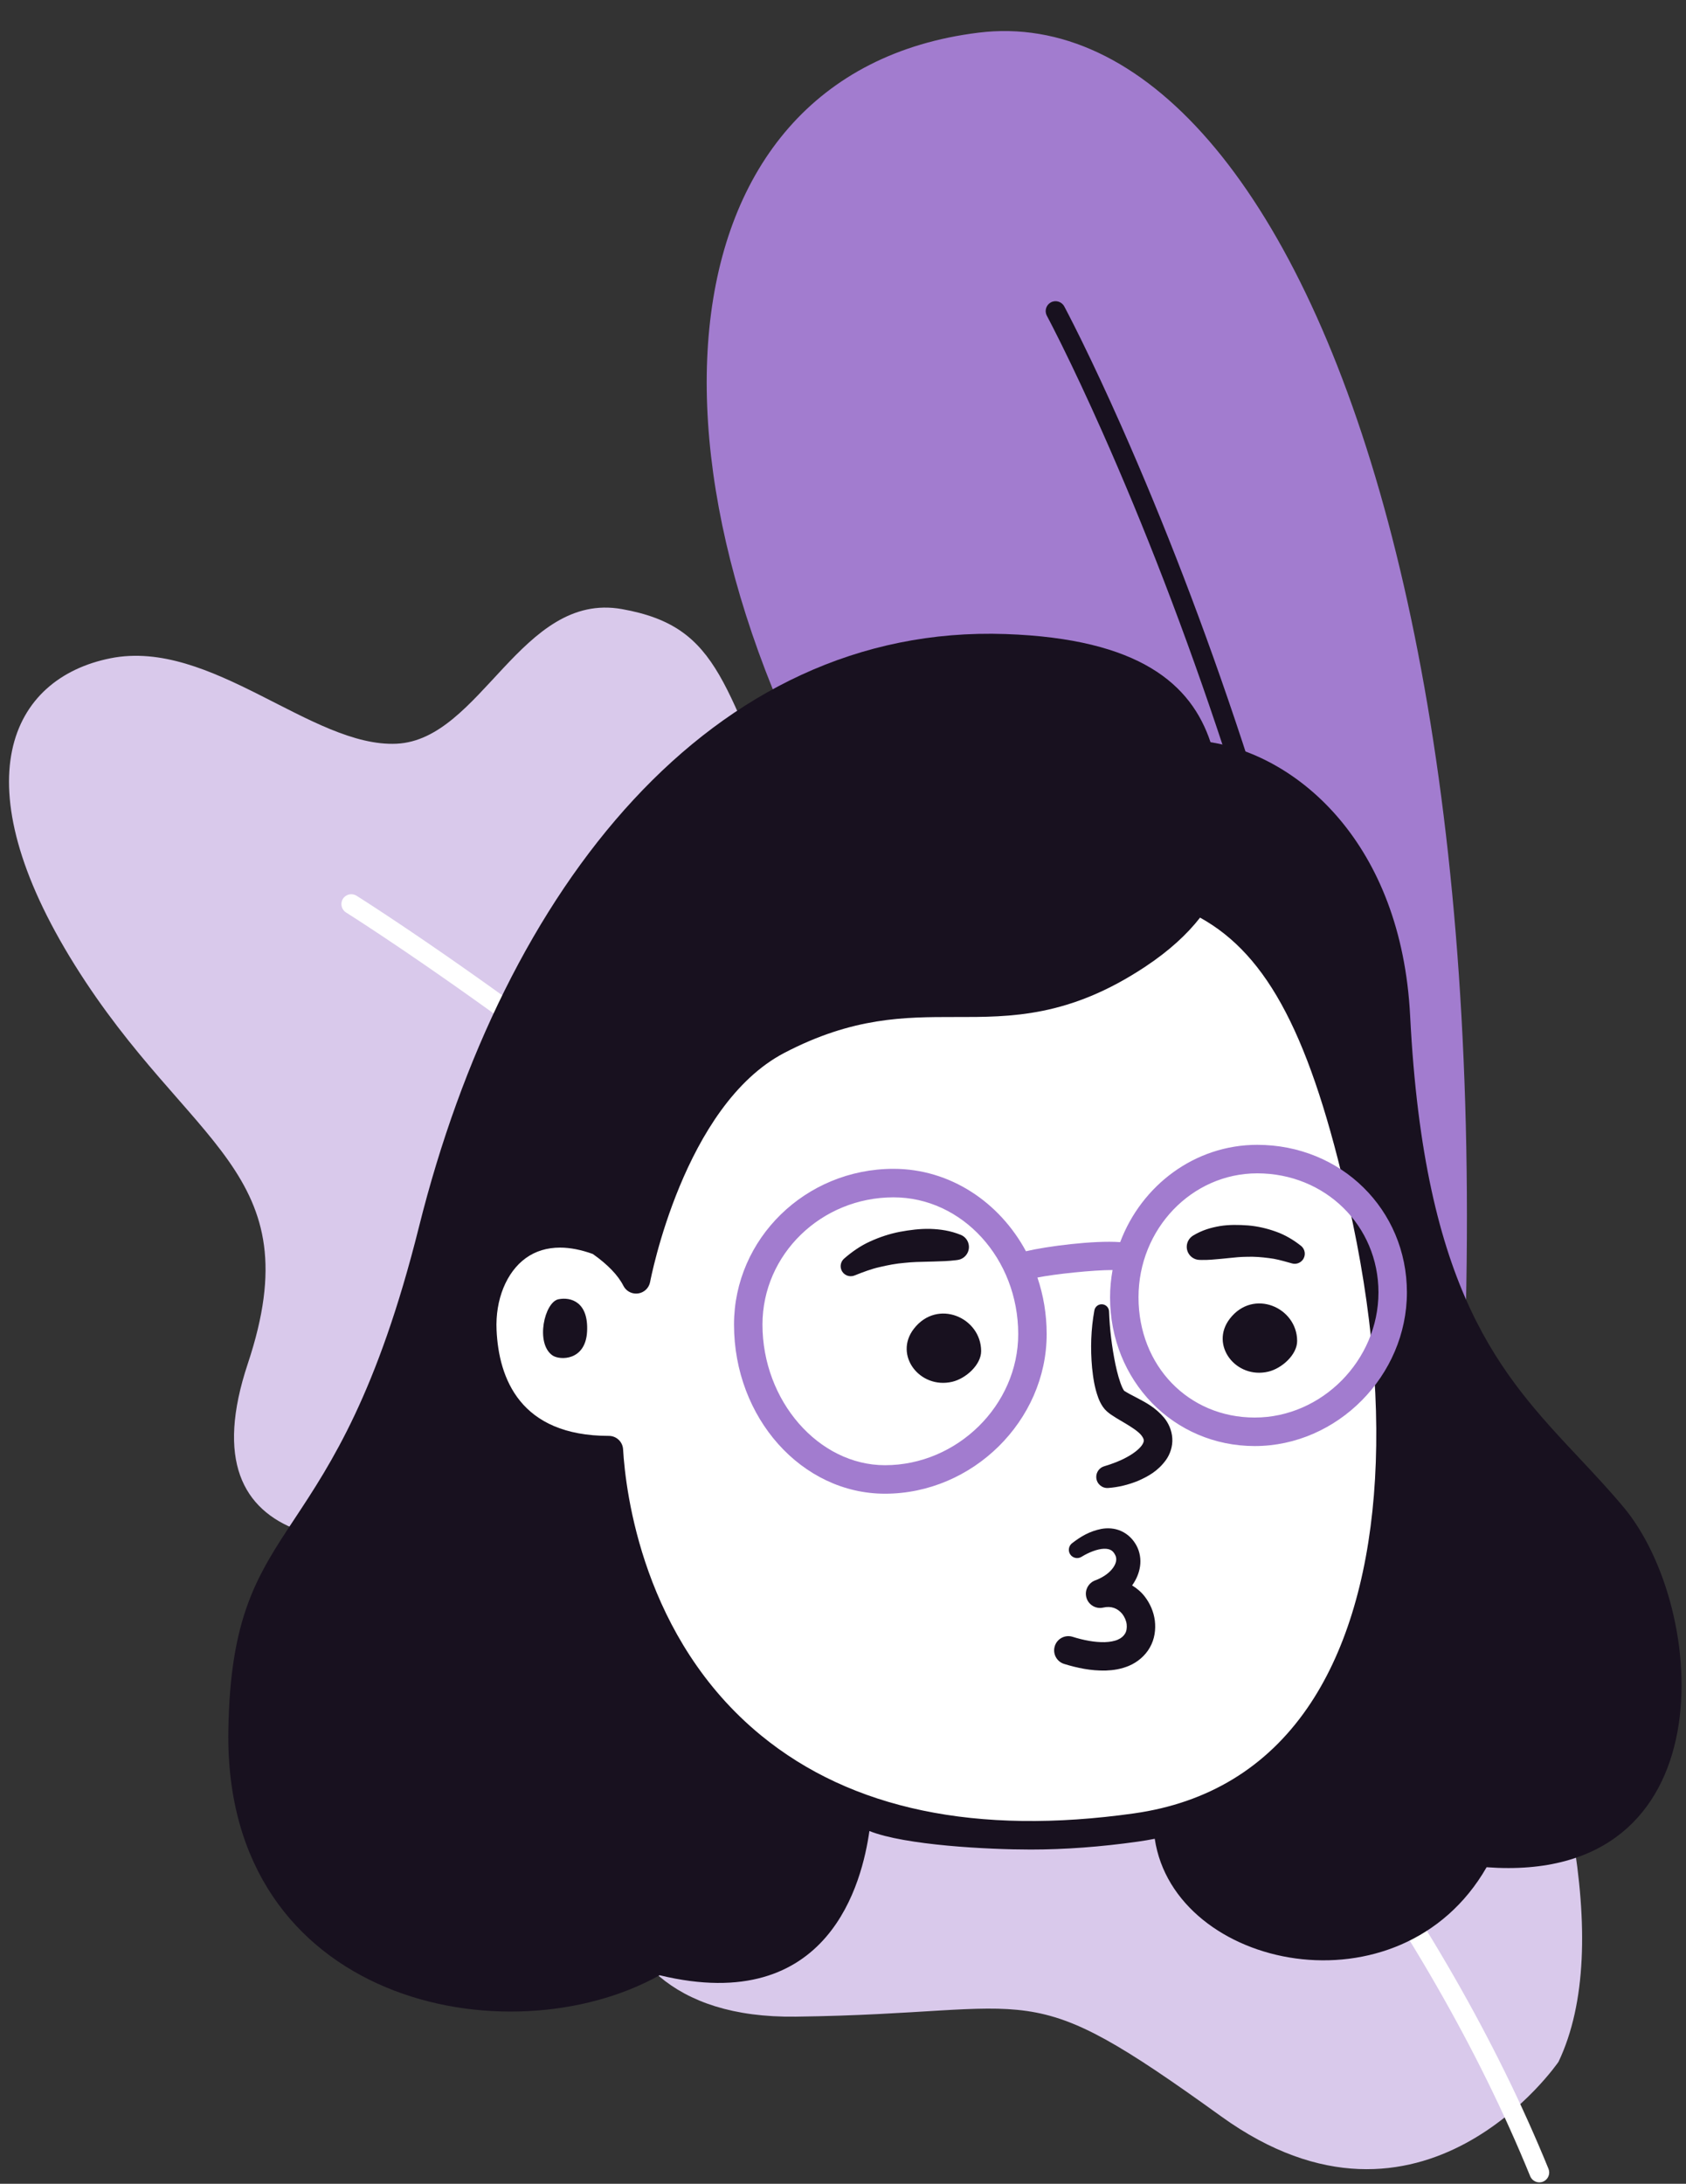 <svg viewBox="102.331 48.75 828.394 1072.5" fill="none" xmlns="http://www.w3.org/2000/svg" xmlns:xlink="http://www.w3.org/1999/xlink" overflow="visible" width="828.394px" height="1072.5px"><rect x="102.331" y="48.75" width="828.394" height="1072.5" fill="#333333" stroke="none"/><g id="Master/Character/Avatar and Backdrop"><g id="Background" transform="matrix(-1 0 0 1 1043 64) scale(1.617 1.618)"><g id="Background/Backdrop 2"><g id="Plant 2"><path id="Fill 1" fill-rule="evenodd" clip-rule="evenodd" d="M210.662 632.982C271.772 588.994 263.925 601.74 339.959 602.7C415.996 603.657 401.329 524.235 384.215 503.461C367.105 482.689 375.662 442.367 424.552 453.364C473.439 464.364 525.996 463.141 506.439 404.491C486.886 345.837 524.243 339.09 558.996 283.523C593.749 227.957 578.72 196.49 548.166 190.382C517.61 184.274 486.886 217.541 461.216 216.318C435.552 215.099 423.329 170.026 392.775 175.453C362.219 180.881 361.969 199.213 340.09 248.09C318.219 296.963 293.772 293.297 263.215 282.3C232.662 271.303 203.328 285.966 187.438 328.731C171.548 371.5 74.12 544.835 108.169 616.403C108.169 616.403 149.551 676.973 210.662 632.982Z" fill="#d9c9eb"/><path id="Stroke 4" d="M473.407 262.458C474.811 261.578 476.663 262.003 477.542 263.407C478.422 264.811 477.997 266.663 476.593 267.542L474.872 268.637C474.108 269.126 473.245 269.683 472.285 270.306L471.016 271.133C467.783 273.243 464.114 275.68 460.04 278.434L457.623 280.072C445.05 288.62 431.164 298.457 416.277 309.496C370.994 343.072 325.711 380.811 283.457 421.853C206.449 496.652 148.336 573.827 116.778 651.134C116.151 652.668 114.4 653.404 112.866 652.777C111.332 652.151 110.596 650.4 111.223 648.866C143.142 570.676 201.725 492.875 279.277 417.549C321.737 376.307 367.22 338.401 412.703 304.676L415.585 302.545C430.41 291.612 444.212 281.888 456.68 273.462L459.874 271.313C462.98 269.231 465.822 267.354 468.382 265.687L470.948 264.026L473.25 262.557C473.311 262.518 473.364 262.485 473.407 262.458Z" fill="#ffffff"/><path id="Fill 6" fill-rule="evenodd" clip-rule="evenodd" d="M152.035 568C152.035 568 234.142 385.9 313.803 262.909C393.463 139.918 383.657 12.719 284.39 0.487C185.124 -11.742 99.34 207.186 152.035 568" fill="#a27ccf"/><path id="Stroke 9" d="M262.424 82.359C263.828 83.117 264.385 84.832 263.723 86.26L262.779 88.059L261.748 90.059C261.1 91.326 260.393 92.727 259.631 94.259L259.049 95.433C255.375 102.865 251.279 111.576 246.866 121.494C234.249 149.851 221.629 182.181 209.849 217.912C193.464 267.614 180.056 319.871 170.666 373.975C159.483 438.415 154.396 503.294 156.442 567.905C156.494 569.561 155.194 570.946 153.538 570.998C151.882 571.051 150.497 569.751 150.445 568.095C148.385 503.059 153.504 437.775 164.755 372.949C174.197 318.543 187.677 266.004 204.151 216.034C215.777 180.77 228.219 148.794 240.679 120.645L241.384 119.055C245.501 109.802 249.347 101.586 252.839 94.463L253.67 92.775C254.87 90.347 255.947 88.214 256.89 86.384L257.763 84.703L258.359 83.576C259.146 82.118 260.965 81.573 262.424 82.359Z" fill="#18111f"/></g></g></g><g id="Head" transform="translate(267 297) scale(3.5 3.5)"><g id="Head/Short Hair"><path id="SKIN" fill-rule="evenodd" clip-rule="evenodd" d="M105 47C70 47 44 73 39 97C28 97 20 104 20 114C20 120.363 18 132 34 138C38 170 74.092 193.643 108.246 185.279C157.247 173.279 153.267 142 150 105C146.733 68 140 47 105 47Z" fill="#ffffff"/><path id="Combined Shape" fill-rule="evenodd" clip-rule="evenodd" d="M59.797 172.591C72.461 182.96 90.074 186.639 112.149 183.525C122.537 182.06 130.727 177.081 136.492 168.727C146.917 153.624 149.02 127.832 142.264 97.965C136.985 74.624 131.002 63.127 121.418 57.832C119.636 60.123 117.139 62.461 113.676 64.751C103.017 71.8 94.898 71.795 87.022 71.779H86.947C79.942 71.779 72.707 71.779 63.068 76.807C48.924 84.184 44.263 108.704 44.217 108.951C44.062 109.795 43.386 110.446 42.536 110.569C42.44 110.582 42.344 110.589 42.249 110.589C41.504 110.589 40.81 110.173 40.466 109.495C39.709 108.001 38.246 106.493 36.169 105.029C34.535 104.441 32.993 104.135 31.579 104.135C29.749 104.135 28.125 104.626 26.766 105.606C24.042 107.572 22.469 111.439 22.66 115.698C22.965 122.476 25.948 130.555 38.425 130.555C39.484 130.555 40.36 131.38 40.422 132.438C40.771 138.422 43.202 159.003 59.797 172.591ZM122.887 33.215C135.18 35.182 149.68 47.418 150.91 71.621C152.885 110.482 163.653 121.952 174.575 133.585C176.683 135.831 178.797 138.082 180.855 140.538C192.825 154.823 195.493 193.578 161.645 191.081C149.558 212.137 117.804 205.488 115.058 187.089C114.285 187.239 113.504 187.374 112.707 187.486C107.448 188.228 102.421 188.599 97.637 188.599C91.694 188.599 80 188 75 186C74 193 69.471 212.025 45.551 206.237C24.329 218.099 -15.565 210.277 -14.993 171.97C-14.754 155.9 -10.935 150.122 -5.683 142.176C-0.562 134.427 5.922 124.617 11.777 101.192C23.636 53.746 52.768 16.6 94.125 18.041C112.972 18.698 120.182 25.102 122.887 33.215ZM35.367 115.915C35.149 120.052 31.516 119.968 30.503 119.259C28.077 117.561 29.383 111.775 31.353 111.383C33.114 111.032 35.584 111.779 35.367 115.915Z" fill="#18111f"/></g></g><g id="Face" transform="translate(477 598) scale(3.489 3.489)"><g id="Face/Blow Kiss"><path id="Blow Kiss" fill-rule="evenodd" clip-rule="evenodd" d="M75.824 17.943C74.779 17.115 73.591 16.401 72.315 15.952C71.045 15.492 69.714 15.184 68.385 15.073C67.055 14.974 65.719 14.951 64.416 15.16C63.097 15.387 61.89 15.739 60.628 16.501C60.115 16.817 59.755 17.383 59.738 18.03C59.711 19.048 60.514 19.896 61.532 19.923L61.841 19.931C62.692 19.954 63.636 19.863 64.538 19.777C64.703 19.761 64.866 19.745 65.027 19.73C65.234 19.71 65.441 19.688 65.647 19.666L65.647 19.666L65.647 19.666L65.647 19.666C66.498 19.577 67.346 19.488 68.192 19.486C69.247 19.444 70.283 19.534 71.318 19.668C72.24 19.771 73.115 20.015 74.03 20.271C74.156 20.306 74.283 20.341 74.41 20.376L74.569 20.42C75.1 20.566 75.692 20.392 76.055 19.933C76.541 19.319 76.438 18.428 75.824 17.943ZM52.404 39.174C52.534 39.242 52.667 39.31 52.8 39.38L52.918 39.443C54.069 40.055 55.353 40.738 56.537 42.129C57.14 42.851 57.634 43.89 57.701 45.024C57.783 46.192 57.363 47.323 56.803 48.095C55.664 49.667 54.265 50.411 52.904 51.015C51.524 51.579 50.113 51.924 48.67 52.029C47.809 52.091 47.061 51.444 46.998 50.584C46.944 49.839 47.42 49.179 48.107 48.974L48.155 48.96C49.266 48.626 50.36 48.215 51.327 47.677C52.281 47.163 53.164 46.469 53.505 45.885C53.671 45.59 53.701 45.43 53.685 45.297C53.669 45.13 53.587 44.94 53.378 44.658C52.942 44.077 51.958 43.452 50.892 42.819C50.755 42.737 50.617 42.656 50.475 42.573C50.053 42.326 49.605 42.064 49.106 41.723C48.937 41.608 48.766 41.48 48.58 41.32C48.504 41.26 48.317 41.081 48.204 40.959L48.175 40.923C48.085 40.814 47.988 40.697 47.919 40.593C47.602 40.126 47.43 39.725 47.281 39.342C46.726 37.833 46.556 36.486 46.407 35.113C46.158 32.39 46.242 29.697 46.73 27.023C46.833 26.457 47.376 26.082 47.942 26.186C48.432 26.275 48.779 26.694 48.796 27.173V27.196C48.884 29.692 49.2 32.213 49.693 34.621C49.945 35.804 50.266 37.025 50.678 37.927C50.778 38.142 50.896 38.325 50.956 38.387C50.965 38.397 50.969 38.397 50.971 38.396C50.973 38.396 50.974 38.396 50.975 38.4C50.978 38.392 50.957 38.372 50.946 38.361C50.935 38.352 50.932 38.349 50.957 38.366L51.219 38.532C51.544 38.73 51.961 38.945 52.404 39.174ZM52.038 65.74C52.73 66.161 53.347 66.69 53.825 67.312C54.578 68.295 55.081 69.448 55.243 70.694C55.394 71.931 55.224 73.304 54.537 74.489C53.868 75.68 52.759 76.567 51.638 77.042C50.51 77.53 49.388 77.687 48.328 77.728C46.209 77.773 44.286 77.354 42.474 76.796C41.419 76.471 40.826 75.352 41.152 74.296C41.476 73.24 42.596 72.648 43.652 72.973L43.661 72.976C45.21 73.462 46.788 73.765 48.199 73.73C48.894 73.705 49.545 73.594 50.037 73.376C50.534 73.159 50.849 72.868 51.054 72.522C51.265 72.179 51.328 71.709 51.277 71.208C51.215 70.704 50.986 70.188 50.671 69.773C50 68.949 49.093 68.609 47.976 68.864C46.9 69.11 45.828 68.437 45.582 67.361C45.369 66.432 45.841 65.506 46.667 65.112L46.751 65.072C47.721 64.722 48.619 64.171 49.186 63.488C49.767 62.789 49.935 62.133 49.721 61.589C49.422 60.926 49.036 60.557 48.067 60.584C47.135 60.613 45.928 61.104 44.994 61.672L44.906 61.726C44.355 62.061 43.637 61.886 43.302 61.336C42.991 60.824 43.124 60.164 43.587 59.805C44.804 58.868 46.025 58.123 47.718 57.789C48.548 57.64 49.557 57.66 50.504 58.093C51.461 58.527 52.17 59.244 52.646 60.113C53.138 60.998 53.309 62.099 53.158 63.073C53.015 64.055 52.615 64.914 52.12 65.638C52.107 65.658 52.091 65.676 52.076 65.694C52.063 65.709 52.05 65.724 52.038 65.74ZM27.457 19.934L27.208 19.966C26.203 20.095 25.087 20.125 24.021 20.154H24.021L24.02 20.154C23.878 20.157 23.737 20.161 23.597 20.165L23.334 20.171C22.213 20.194 21.096 20.218 19.991 20.339C18.793 20.436 17.628 20.665 16.471 20.938C15.302 21.201 14.202 21.623 13.059 22.074L12.933 22.123C12.207 22.41 11.385 22.053 11.099 21.326C10.873 20.755 11.048 20.123 11.485 19.741C12.582 18.786 13.812 17.925 15.151 17.324C16.485 16.717 17.887 16.249 19.311 15.974C20.735 15.706 22.176 15.526 23.613 15.559C25.067 15.609 26.435 15.806 27.905 16.395C28.85 16.774 29.309 17.847 28.93 18.792C28.673 19.433 28.096 19.851 27.457 19.934ZM65.802 28.202C62.938 31.914 66.654 36.722 71.21 35.656C73.146 35.202 75.29 33.254 75.284 31.331C75.27 26.6 69.109 23.917 65.802 28.202ZM26.709 37.079C22.153 38.146 18.436 33.338 21.301 29.626C24.608 25.34 30.769 28.024 30.783 32.755C30.788 34.677 28.645 36.626 26.709 37.079Z" fill="#18111f"/></g></g><g id="Accessories" transform="translate(449 590) scale(3.495 3.5)"><g id="Accessories/Glasses"><path id="Glass" fill-rule="evenodd" clip-rule="evenodd" d="M77.205 44.267C67.89 44.267 60.865 37.014 60.865 27.396C60.865 17.804 68.352 10 77.556 10C87.111 10 94.597 17.339 94.597 26.708C94.597 36.226 86.632 44.267 77.205 44.267M25.225 50.954C15.888 50.954 8 41.917 8 31.222C8 21.376 16.265 13.367 26.424 13.367C36.09 13.367 43.954 21.976 43.954 32.559C43.954 42.53 35.377 50.954 25.225 50.954M77.556 6C68.788 6 61.297 11.677 58.288 19.655C54.574 19.381 47.935 20.245 45.041 20.932C41.309 14.024 34.364 9.367 26.424 9.367C14.059 9.367 4 19.171 4 31.222C4 44.308 13.521 54.954 25.225 54.954C37.545 54.954 47.954 44.698 47.954 32.559C47.954 29.772 47.495 27.099 46.654 24.621C49.129 24.127 54.485 23.566 57.216 23.567C56.997 24.811 56.865 26.087 56.865 27.396C56.865 39.1 65.8 48.267 77.205 48.267C88.801 48.267 98.597 38.394 98.597 26.708C98.597 15.096 89.354 6 77.556 6" fill="#a27ccf"/></g></g><g id="Facial Hair" transform="translate(484 793) scale(314 210)"><g id="Facial Hair/None" stroke="none" stroke-width="1" fill="none" fill-rule="evenodd" fill-opacity="0"/></g></g></svg>